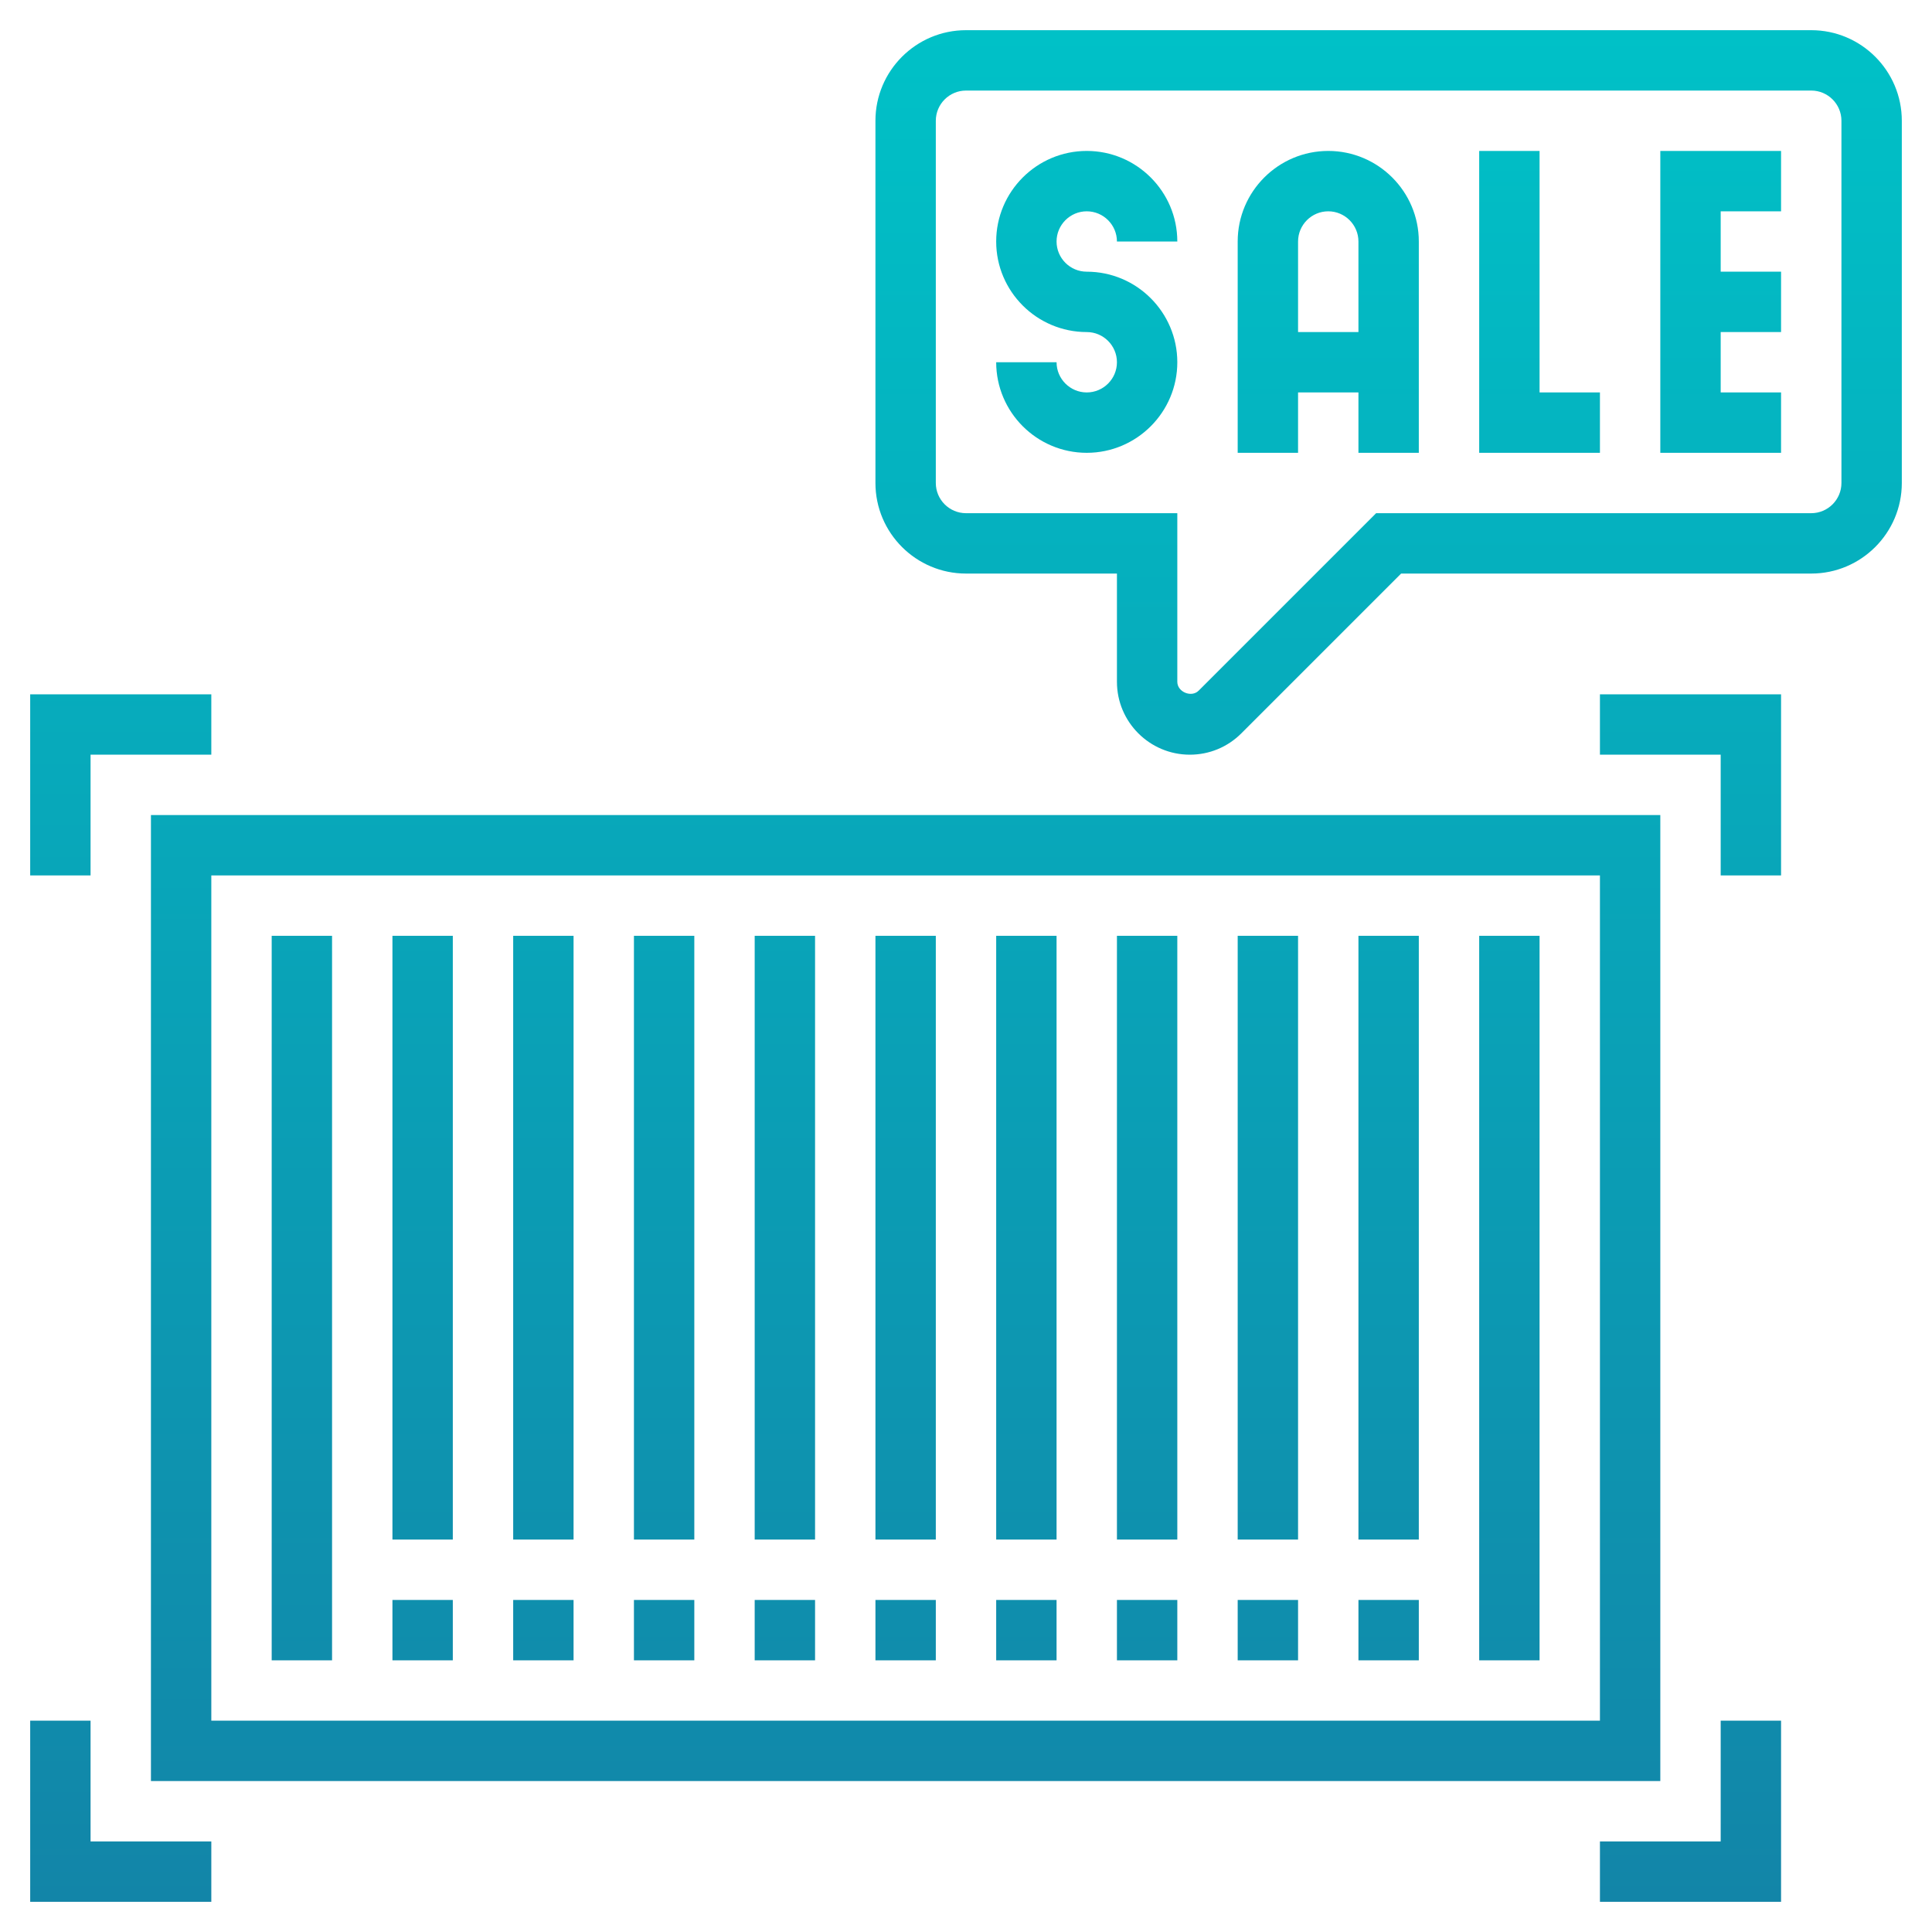 <svg id="Layer_5" enable-background="new 0 0 64 64" height="512" viewBox="0 0 64 64" width="512" xmlns="http://www.w3.org/2000/svg" xmlns:xlink="http://www.w3.org/1999/xlink"><linearGradient id="SVGID_1_" gradientUnits="userSpaceOnUse" x1="32" x2="32" y1="63" y2="1"><stop offset="0" stop-color="#1285A8"/><stop offset="1" stop-color="#00C1C7"/></linearGradient><path d="m5 59h50v-32h-50zm2-30h46v28h-46zm52 0h-2v-4h-4v-2h6zm-2 28h2v6h-6v-2h4zm-50 6h-6v-6h2v4h4zm-4-34h-2v-6h6v2h-4zm6 2h2v24h-2zm4 0h2v20h-2zm0 22h2v2h-2zm4-22h2v20h-2zm0 22h2v2h-2zm4-22h2v20h-2zm0 22h2v2h-2zm4-22h2v20h-2zm0 22h2v2h-2zm4-22h2v20h-2zm0 22h2v2h-2zm4-22h2v20h-2zm0 22h2v2h-2zm4-22h2v20h-2zm0 22h2v2h-2zm4-22h2v20h-2zm0 22h2v2h-2zm8-22h2v24h-2zm-4 0h2v20h-2zm0 22h2v2h-2zm15-52h-28c-1.654 0-3 1.346-3 3v12c0 1.654 1.346 3 3 3h5v3.586c0 1.331 1.083 2.414 2.414 2.414.645 0 1.251-.251 1.707-.707l5.293-5.293h13.586c1.654 0 3-1.346 3-3v-12c0-1.654-1.346-3-3-3zm1 15c0 .551-.449 1-1 1h-14.414l-5.879 5.879c-.238.238-.707.045-.707-.293v-5.586h-7c-.551 0-1-.449-1-1v-12c0-.551.449-1 1-1h28c.551 0 1 .449 1 1zm-26-8c0 .551.449 1 1 1 1.654 0 3 1.346 3 3s-1.346 3-3 3-3-1.346-3-3h2c0 .551.449 1 1 1s1-.449 1-1-.449-1-1-1c-1.654 0-3-1.346-3-3s1.346-3 3-3 3 1.346 3 3h-2c0-.551-.449-1-1-1s-1 .449-1 1zm9-3c-1.654 0-3 1.346-3 3v7h2v-2h2v2h2v-7c0-1.654-1.346-3-3-3zm-1 6v-3c0-.551.449-1 1-1s1 .449 1 1v3zm8 2h2v2h-4v-10h2zm4-8h4v2h-2v2h2v2h-2v2h2v2h-4z" fill="url(#SVGID_1_)"/></svg>